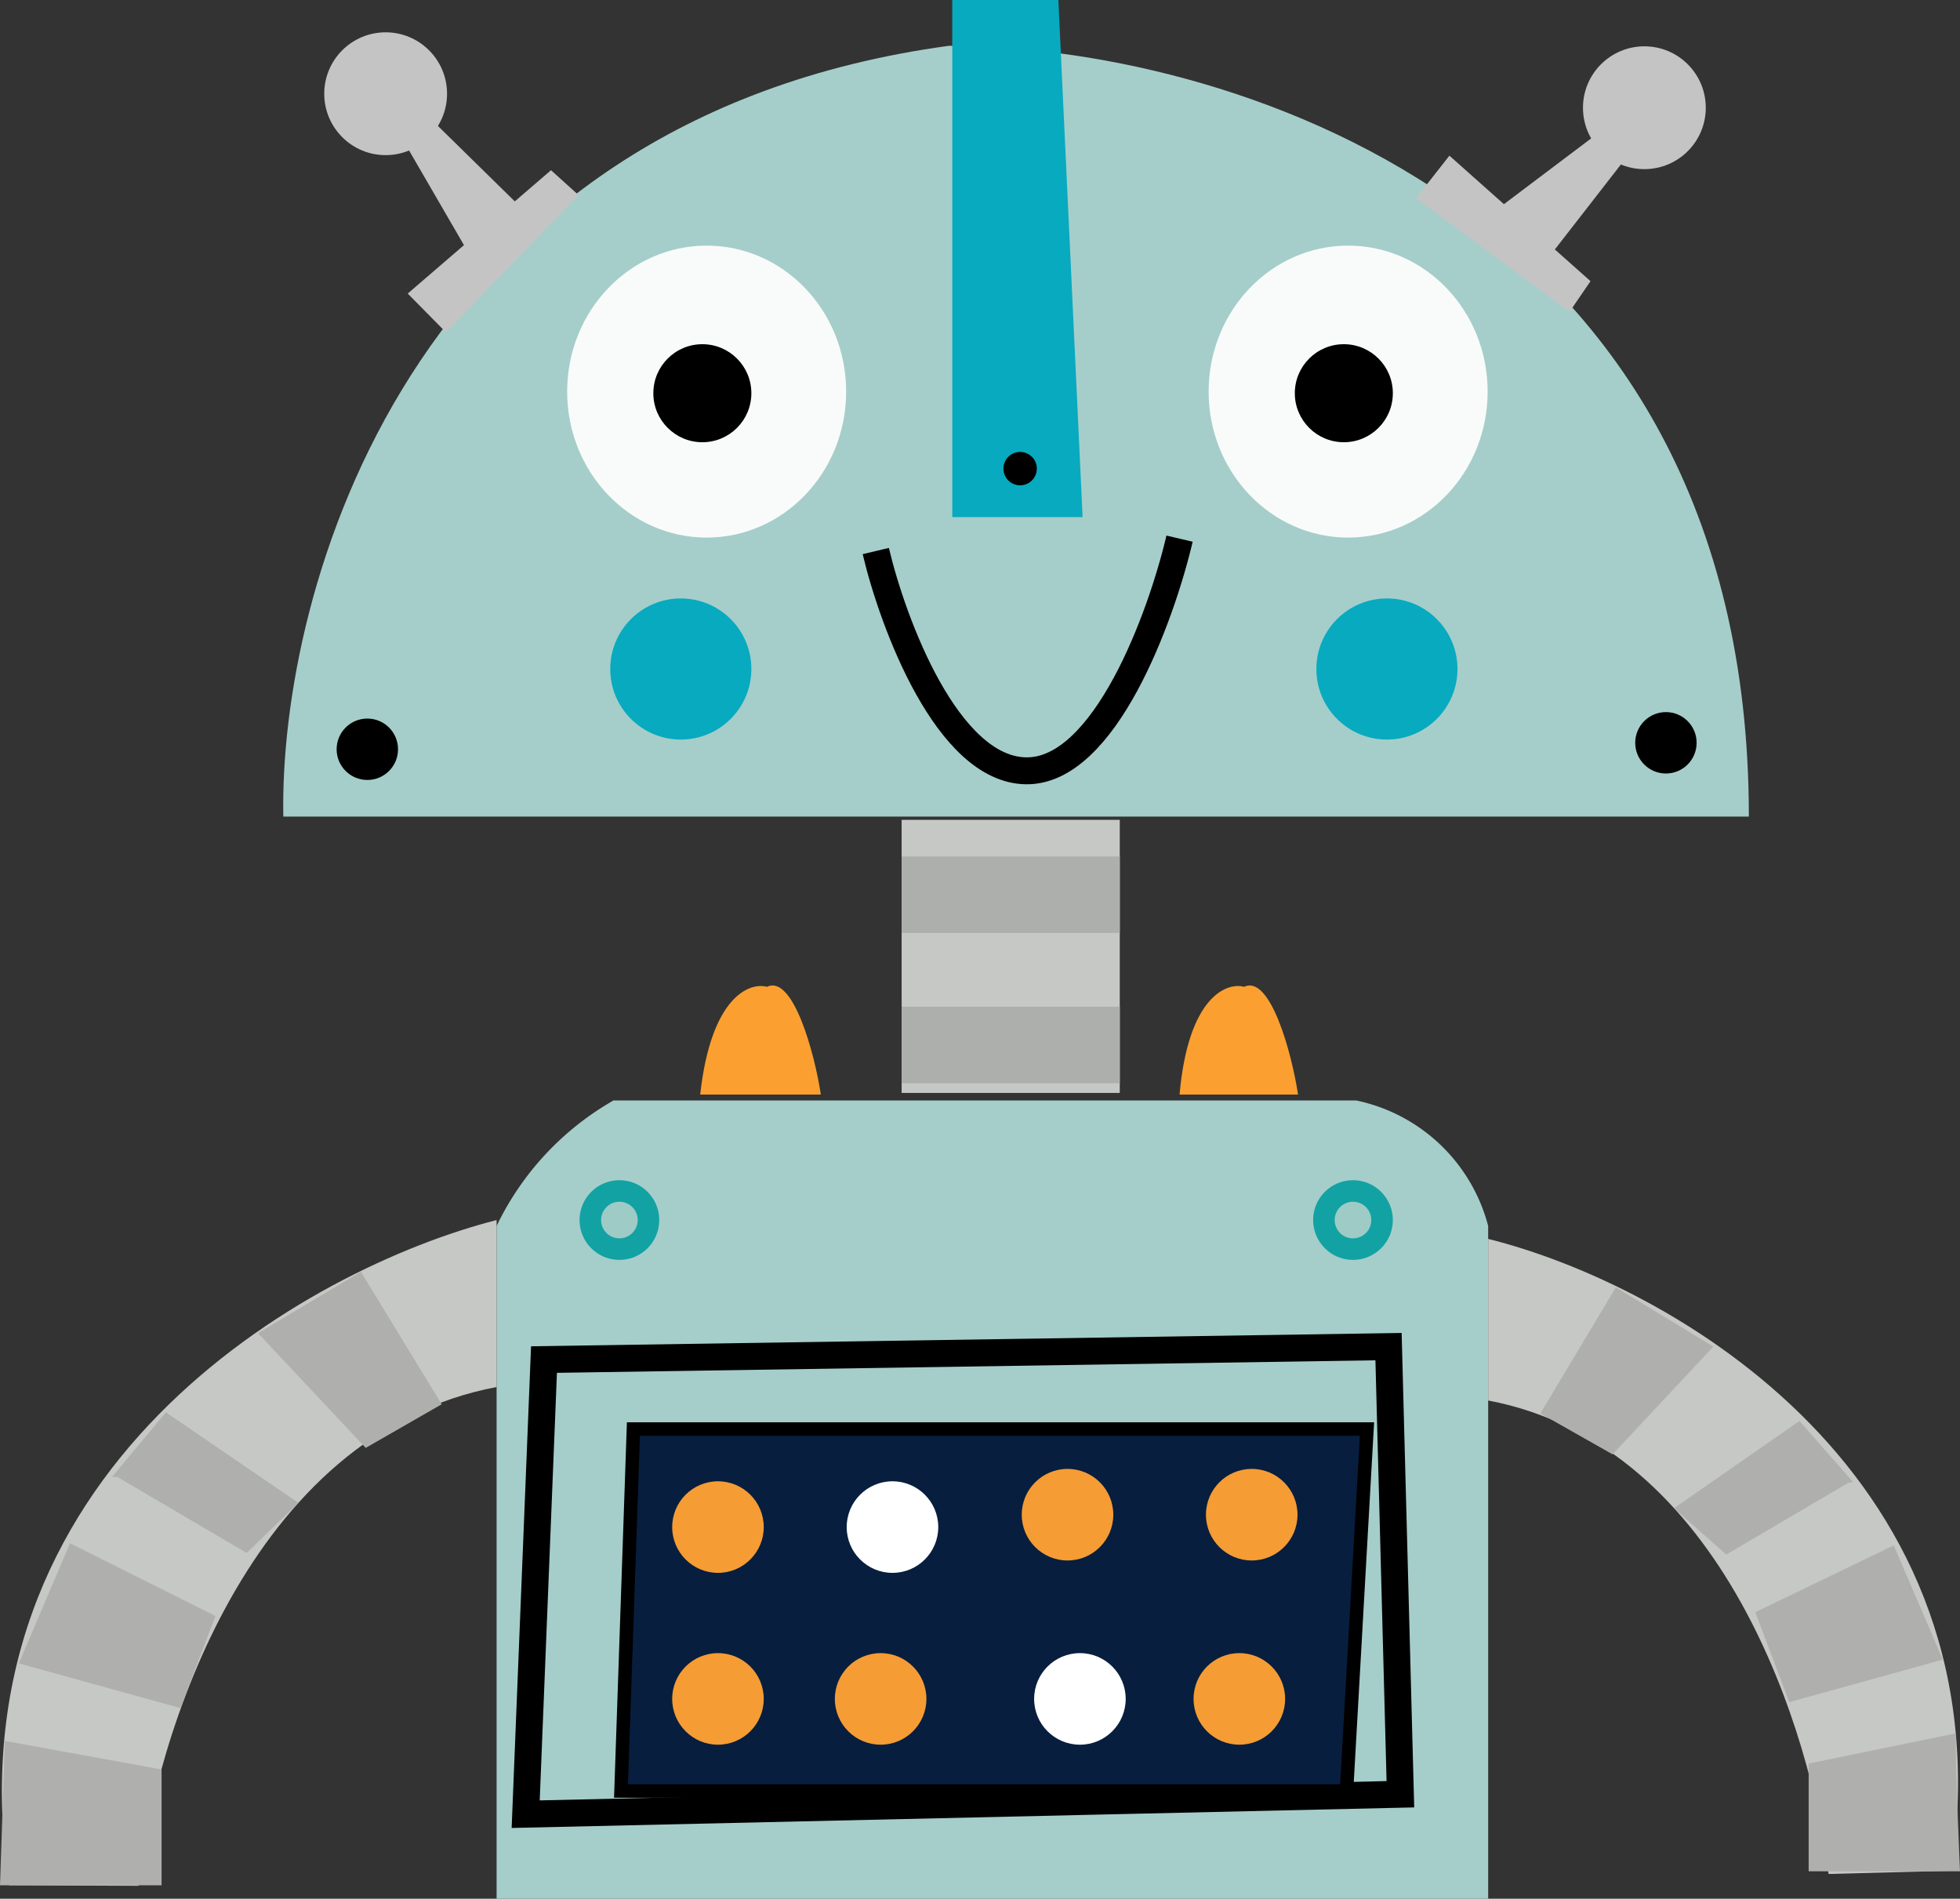 <svg xmlns="http://www.w3.org/2000/svg" viewBox="0 0 36.39 35.25"><rect x="0" y="0" width="36.39" height="35.25" fill="#333333" stroke="none"/><defs><style>.cls-1{fill:#a5ceca;}.cls-2{fill:none;stroke-width:0.5px;}.cls-2,.cls-5{stroke:#000;}.cls-3{fill:#12a2a3;}.cls-4{fill:#9ecbc6;}.cls-5{fill:#081e3e;stroke-width:0.25px;}.cls-6{fill:#f59c34;}.cls-7{fill:#fff;}.cls-8{fill:#c6c8c5;}.cls-9{fill:#afafad;}.cls-10{fill:#fba030;}.cls-11{fill:#adafac;}.cls-12{fill:#08aabf;}.cls-13{fill:#f9fbfa;}.cls-14{fill:#c4c4c4;}</style></defs><g id="Слой_2" data-name="Слой 2"><g id="Слой_1-2" data-name="Слой 1"><path class="cls-1" d="M5.26,15.16H32.47C32.47,3.67,22.57.84,17.62.85,7.55,2.22,5.18,11,5.26,15.16Z"/><path class="cls-2" d="M21.9,10c-.34,1.45-1.39,4.33-2.85,4.31s-2.47-2.73-2.79-4.08"/><path class="cls-1" d="M9.22,35.25H27.63V22.76a3.21,3.21,0,0,0-2.45-2.33H11.39a5.35,5.35,0,0,0-2.17,2.33Z"/><path class="cls-2" d="M25.78,25,26,33.31l-16.24.37.34-8.44Z"/><circle class="cls-3" cx="25.12" cy="22.65" r="0.74"/><circle class="cls-4" cx="25.12" cy="22.65" r="0.34"/><circle class="cls-3" cx="11.5" cy="22.65" r="0.74"/><circle class="cls-4" cx="11.5" cy="22.65" r="0.34"/><path class="cls-5" d="M25.38,26.53,25,33.25H11.53l.23-6.72Z"/><circle class="cls-6" cx="23.24" cy="28.12" r="0.85"/><circle class="cls-6" cx="19.82" cy="28.12" r="0.85"/><circle class="cls-6" cx="23.01" cy="31.54" r="0.85"/><circle class="cls-6" cx="16.35" cy="31.54" r="0.85"/><circle class="cls-6" cx="13.33" cy="31.54" r="0.85"/><circle class="cls-6" cx="13.33" cy="28.35" r="0.85"/><circle class="cls-7" cx="16.57" cy="28.35" r="0.85"/><circle class="cls-7" cx="20.05" cy="31.54" r="0.85"/><path class="cls-8" d="M36.23,34.73C37.31,27.38,31,23.84,27.63,23v3c4.39.83,6,6.21,6.32,8.79Z"/><path class="cls-9" d="M29.94,27l1.87-2L30,23.9l-1.4,2.34Z"/><path class="cls-9" d="M32.05,28.86l2.28-1.34.08,0-1-1.14L31.08,28Z"/><path class="cls-9" d="M35.16,28.69l.91,2.12-2.85.79-.63-1.67Z"/><path class="cls-9" d="M36.31,32.18c0,.84.08,2.52.08,2.56H33.58v-2Z"/><path class="cls-8" d="M.17,35C-1,27.27,5.73,23.54,9.22,22.65v3.1c-4.61.87-6.35,6.53-6.65,9.26Z"/><path class="cls-9" d="M6.79,26.88l-2-2.13,1.91-1.14L8.2,26.07Z"/><path class="cls-9" d="M4.58,28.83l-2.4-1.41-.1,0,1-1.2,2.46,1.68Z"/><path class="cls-9" d="M1.3,28.65.35,30.88l3,.83L4,30Z"/><path class="cls-9" d="M.09,32.32C.06,33.2,0,35,0,35H3V32.85Z"/><path class="cls-10" d="M23.1,18.32c.48-.23.88,1.21,1,2H21.9C22.06,18.51,22.77,18.23,23.1,18.32Z"/><path class="cls-10" d="M14.24,18.32c.48-.23.88,1.21,1,2H13C13.2,18.51,13.91,18.23,14.24,18.32Z"/><path class="cls-8" d="M20.79,20.29V15.22H16.74v5.07Z"/><rect class="cls-11" x="16.74" y="15.9" width="4.05" height="1.42"/><path class="cls-12" d="M19.65,0l.45,9.6H17.68V0Z"/><rect class="cls-11" x="16.74" y="18.69" width="4.05" height="1.42"/><ellipse class="cls-13" cx="25.03" cy="7.27" rx="2.59" ry="2.71"/><ellipse class="cls-13" cx="13.12" cy="7.27" rx="2.59" ry="2.71"/><circle cx="24.95" cy="7.3" r="0.91"/><circle cx="13.04" cy="7.3" r="0.91"/><circle cx="6.82" cy="13.91" r="0.57"/><circle cx="30.93" cy="13.79" r="0.57"/><circle cx="18.94" cy="8.7" r="0.31"/><circle class="cls-12" cx="25.75" cy="12.42" r="1.31"/><circle class="cls-12" cx="12.64" cy="12.42" r="1.31"/><path class="cls-14" d="M10.23,3.16l.51.46L8.28,6.17l-.71-.72Z"/><path class="cls-14" d="M8,2.21,9.6,3.78l-.94.85-1.16-2Z"/><circle class="cls-14" cx="7.16" cy="1.74" r="1.14"/><path class="cls-14" d="M29.53,5.22l-.39.57L26.29,3.68l.62-.79Z"/><path class="cls-14" d="M30.19,2.93,28.83,4.68l-1-.82L29.7,2.45Z"/><circle class="cls-14" cx="30.53" cy="2" r="1.14"/></g></g></svg>